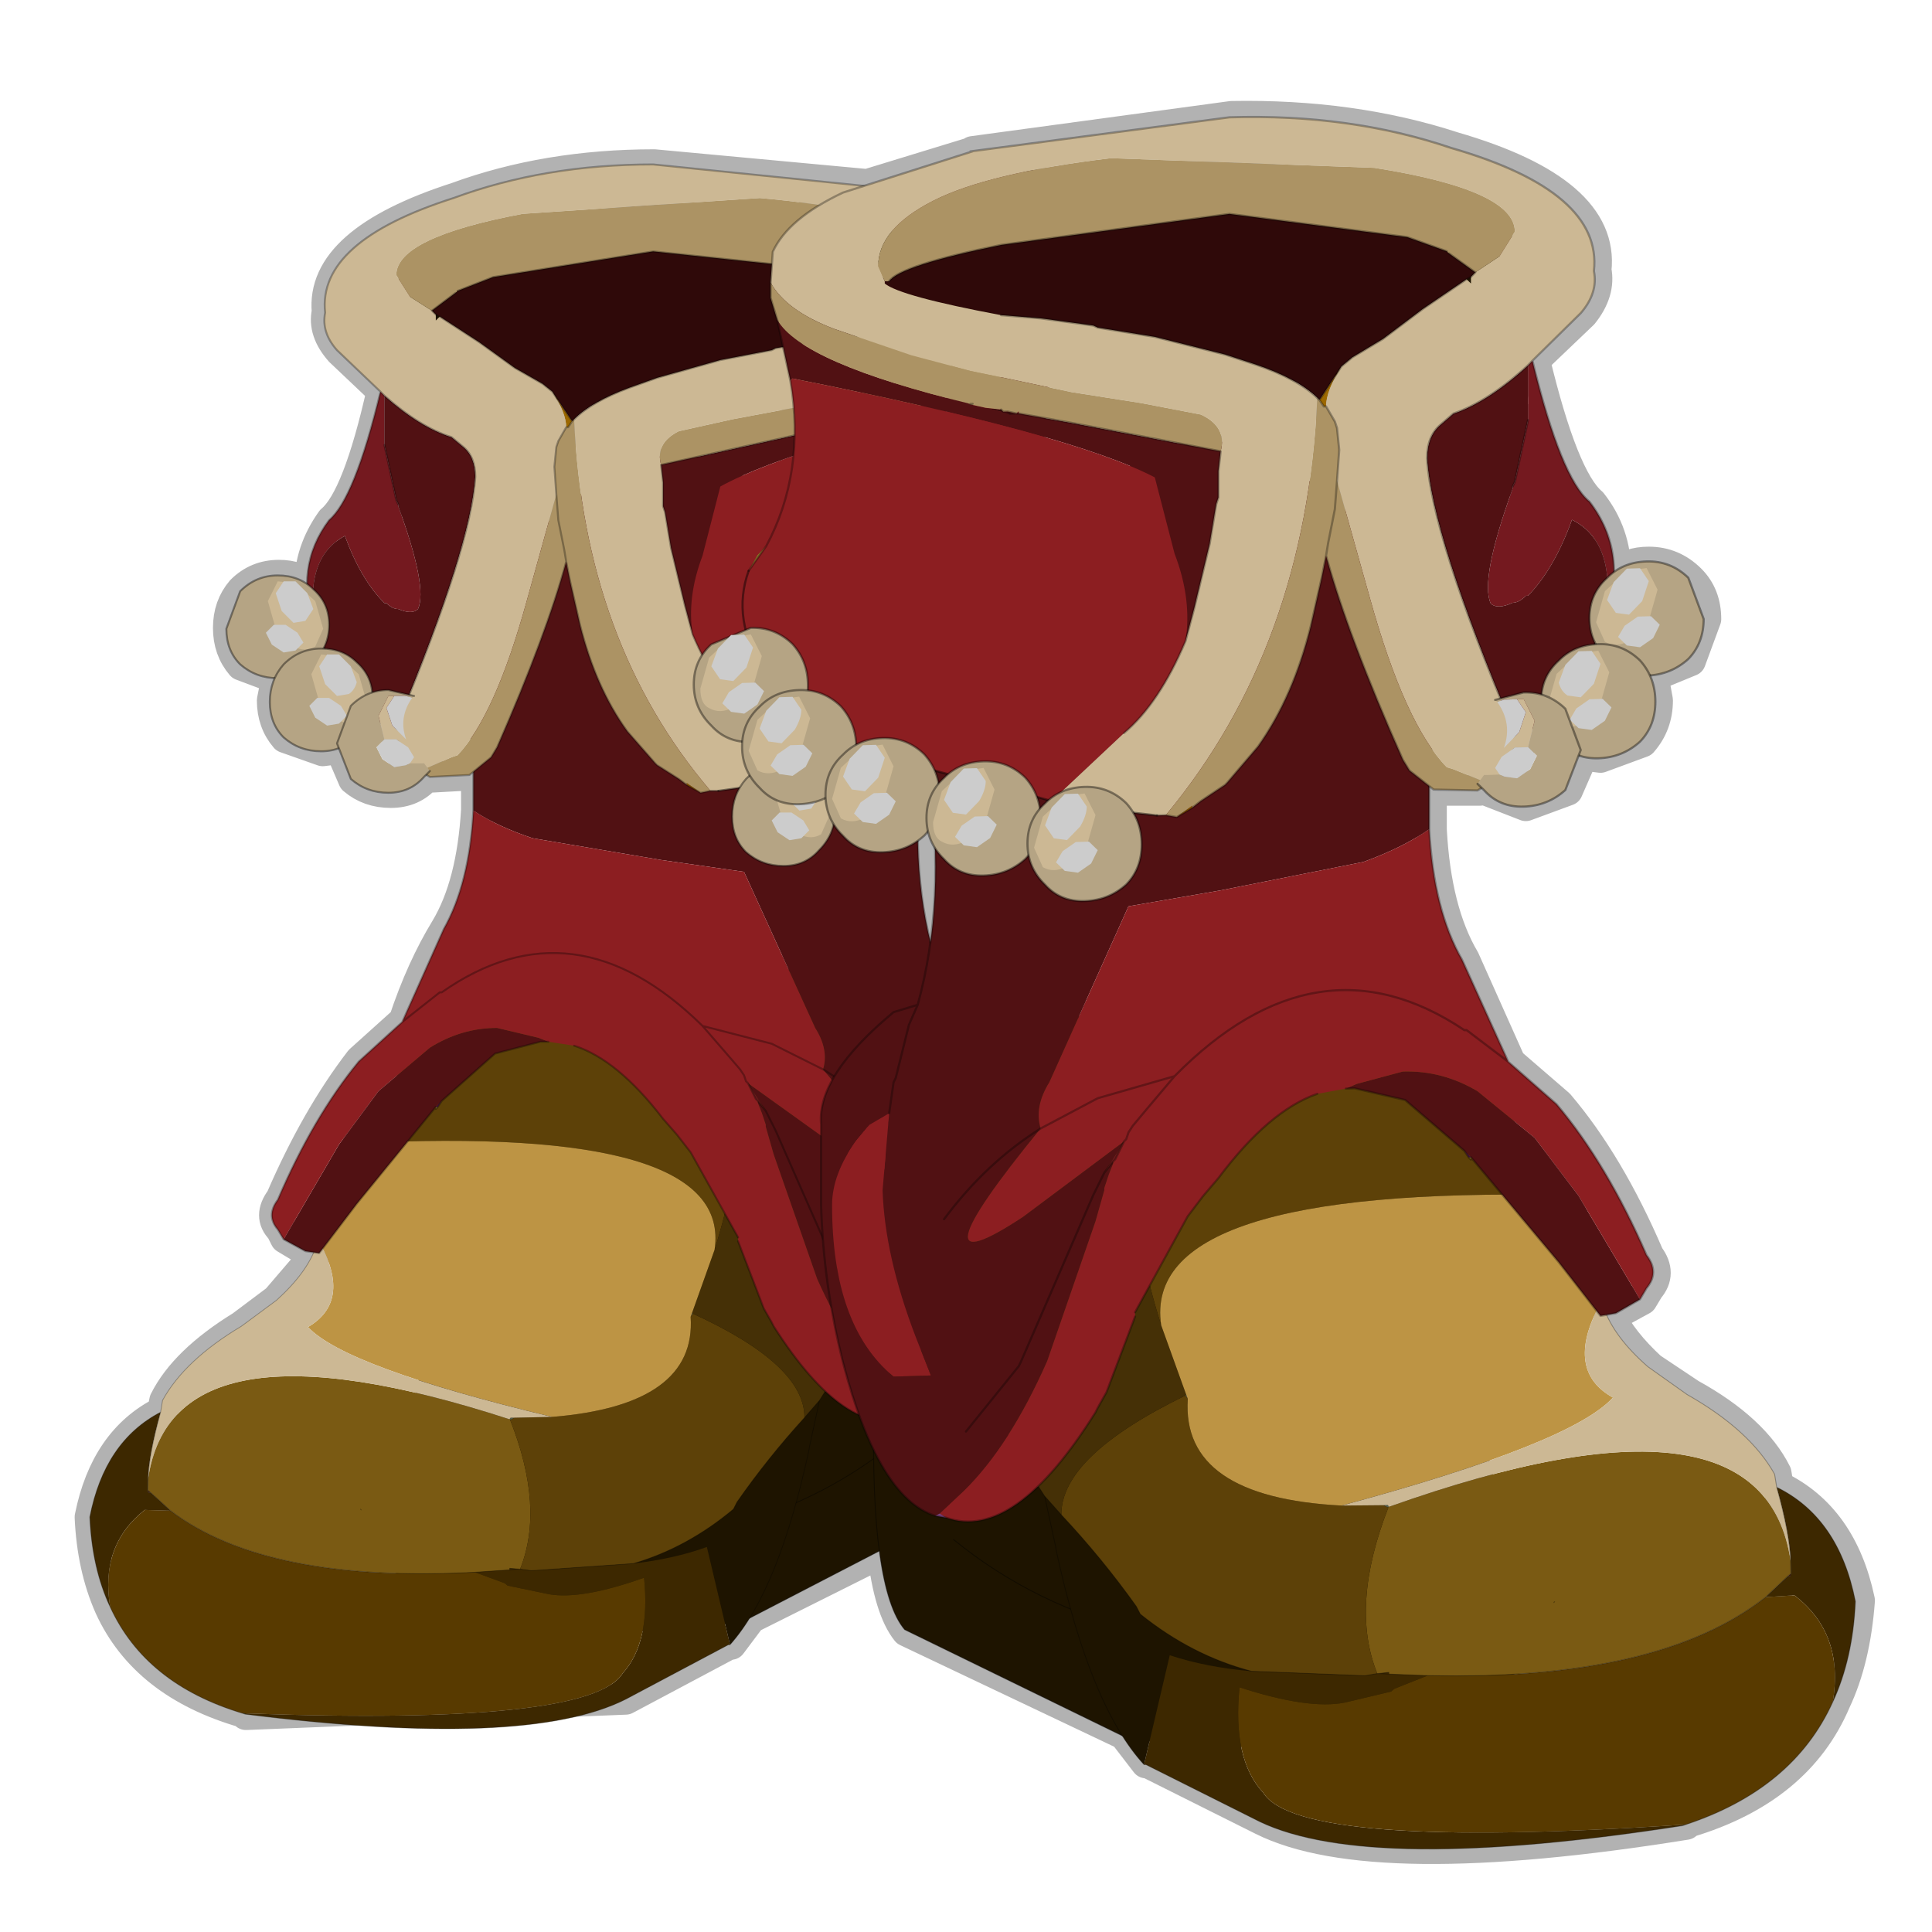 <?xml version="1.0" encoding="UTF-8" standalone="no"?>
<svg xmlns:xlink="http://www.w3.org/1999/xlink" height="440.0px" width="440.0px" xmlns="http://www.w3.org/2000/svg">
  <g transform="matrix(10.0, 0.0, 0.0, 10.0, 0.0, 0.0)">
    <use height="44.0" transform="matrix(1.0, 0.0, 0.0, 1.0, 0.0, 0.0)" width="44.0" xlink:href="#shape0"/>
    <use height="39.55" transform="matrix(0.9, 0.0, 0.0, 0.9, 1.24, 3.745)" width="27.35" xlink:href="#sprite0"/>
    <use height="39.55" transform="matrix(-1.0, 0.03, 0.0, 1.0, 43.15, 2.217)" width="27.35" xlink:href="#sprite0"/>
  </g>
  <defs>
    <g id="shape0" transform="matrix(1.0, 0.0, 0.0, 1.0, 0.0, 0.0)">
      <path d="M44.0 44.0 L0.0 44.0 0.0 0.0 44.0 0.0 44.0 44.0" fill="#43adca" fill-opacity="0.0" fill-rule="evenodd" stroke="none"/>
      <path d="M14.9 3.75 Q12.45 3.75 10.4 4.5 7.3 5.5 7.45 7.1 7.35 7.55 7.75 8.0 L8.7 8.9 8.8 9.0 10.35 9.95 10.6 10.2 10.9 10.85 Q10.8 12.3 9.4 15.8 L9.35 15.85 9.1 16.45 9.1 16.6 9.1 16.65 9.05 16.85 9.15 17.2 9.25 17.4 9.35 17.45 9.6 17.55 9.75 17.65 9.85 17.7 10.75 17.65 10.85 17.6 11.25 17.25 11.35 17.0 12.95 12.8 12.9 12.5 12.75 11.85 12.75 11.7 12.7 11.25 12.7 10.65 12.7 10.2 12.75 10.05 12.95 9.75 13.0 9.75 13.1 9.6 12.8 9.15 12.65 8.9 12.4 8.75 11.8 8.4 10.95 7.8 10.05 7.2 10.0 7.15 9.9 7.1 Q10.0 6.8 10.45 6.65 10.8 6.4 11.3 6.3 12.95 5.75 14.9 5.75 L17.6 5.9 17.65 5.75 Q17.9 5.15 18.7 4.7 L19.25 4.4 19.75 4.2 14.9 3.75 M13.1 9.6 L13.15 9.55 Q13.35 9.35 13.6 9.2 L14.4 8.85 15.0 8.6 16.45 8.2 17.6 8.0 17.7 7.95 17.9 7.95 17.75 7.3 17.6 6.8 17.6 6.45 17.6 5.9 M22.85 7.2 L23.75 7.25 24.95 7.4 25.05 7.45 26.35 7.65 27.95 8.1 28.65 8.3 29.6 8.75 30.05 9.05 30.1 9.1 30.4 8.6 30.6 8.35 Q30.7 8.2 30.85 8.15 31.15 7.9 31.55 7.7 L32.45 7.05 33.45 6.35 33.55 6.3 33.65 6.2 33.05 5.75 32.1 5.4 31.7 5.3 29.05 4.9 28.05 4.85 22.85 5.6 Q20.75 6.0 20.35 6.35 M19.75 4.2 L22.2 3.45 22.15 3.45 28.05 2.65 Q30.8 2.6 33.1 3.35 36.55 4.35 36.35 6.15 36.45 6.65 36.05 7.15 L34.95 8.2 Q35.6 10.9 36.25 11.45 36.8 12.15 36.8 13.05 37.1 12.8 37.55 12.8 38.1 12.8 38.5 13.2 38.85 13.55 38.85 14.1 L38.5 15.05 37.65 15.4 37.75 15.95 Q37.75 16.5 37.4 16.9 L36.45 17.25 36.05 17.2 35.7 18.0 34.75 18.35 33.85 18.0 33.8 17.95 33.7 18.0 32.7 18.0 32.6 17.95 32.6 18.9 Q32.7 20.75 33.35 21.85 L34.4 24.2 35.5 25.15 Q36.65 26.5 37.55 28.6 37.85 29.0 37.55 29.35 L37.4 29.6 36.85 29.9 36.65 29.95 Q36.95 30.55 37.6 31.15 L38.5 31.75 Q39.95 32.55 40.45 33.55 L40.5 33.85 Q41.95 34.55 42.35 36.45 42.25 37.8 41.8 38.75 40.95 40.75 38.45 41.5 L38.4 41.55 Q31.25 42.7 28.75 41.45 L26.15 40.15 26.1 40.15 25.6 39.5 20.65 37.15 Q20.25 36.65 20.1 35.35 L17.1 36.85 16.65 37.45 16.6 37.45 14.25 38.7 5.6 39.05 5.55 39.0 Q3.3 38.35 2.5 36.6 2.1 35.7 2.05 34.55 2.4 32.8 3.7 32.15 L3.75 31.9 Q4.2 31.0 5.5 30.2 L6.3 29.6 7.2 28.55 7.0 28.5 6.5 28.2 6.4 28.0 Q6.1 27.7 6.4 27.3 7.2 25.45 8.2 24.15 L9.2 23.25 Q9.6 22.05 10.15 21.15 10.75 20.15 10.85 18.45 L10.85 17.6 M36.8 13.05 L36.7 13.2 36.65 13.2 Q36.25 13.55 36.25 14.1 L36.4 14.65 36.45 14.65 Q37.0 14.65 37.4 15.05 L37.65 15.4 M34.95 8.2 L34.85 8.3 33.15 9.4 32.85 9.7 Q32.55 9.95 32.55 10.45 32.65 12.05 34.2 15.9 L34.25 16.0 34.5 16.6 34.55 16.8 34.6 16.8 35.0 16.55 35.15 16.5 35.2 16.45 35.25 16.4 35.15 15.95 Q35.15 15.4 35.55 15.05 35.85 14.7 36.4 14.65 M36.05 17.2 L35.55 16.9 35.25 16.4 M30.1 9.1 L30.2 9.25 30.25 9.25 30.45 9.6 30.5 9.75 30.55 10.25 30.5 10.95 30.5 11.45 30.45 11.6 30.3 12.35 30.25 12.65 Q30.75 14.5 32.0 17.3 L32.15 17.55 32.6 17.95 M34.85 9.55 L34.55 11.0 M23.0 9.35 L23.05 9.4 22.95 9.4 22.9 9.4 23.0 9.35 23.2 9.4 23.25 9.4 23.85 9.5 24.45 9.65 27.15 10.05 27.85 10.3 27.8 10.75 27.8 11.3 27.8 11.35 27.75 11.5 27.6 12.4 27.25 13.85 27.05 14.6 Q26.45 16.0 25.65 16.7 M17.9 7.95 L18.05 8.65 18.15 9.3 18.15 9.9 18.15 10.4 17.5 12.45 17.1 13.0 Q16.85 13.65 17.05 14.3 L17.15 14.3 Q17.7 14.3 18.1 14.7 L18.45 15.6 18.45 15.75 Q18.85 15.75 19.2 16.1 19.55 16.45 19.55 16.95 L20.15 16.8 Q20.7 16.8 21.1 17.2 L21.35 17.55 21.65 17.65 Q22.0 17.35 22.45 17.35 23.0 17.35 23.4 17.75 L23.65 18.15 23.95 18.25 24.3 18.0 24.75 17.9 Q25.3 17.9 25.7 18.3 L25.9 18.5 26.4 18.55 26.45 18.55 26.6 18.55 26.85 18.6 27.2 18.4 27.4 18.25 27.95 17.9 28.0 17.8 28.7 17.0 Q29.5 15.9 29.9 14.25 L30.15 13.15 30.25 12.65 M34.55 16.8 L34.55 16.85 34.6 17.05 34.45 17.45 34.35 17.65 34.3 17.7 33.95 17.85 33.8 17.95 M21.55 27.75 L21.85 27.4 Q21.6 24.5 22.05 23.75 L22.25 23.55 30.6 22.25 31.35 22.15 M30.6 22.25 L31.35 22.6 Q32.35 22.75 33.4 23.45 L33.45 23.45 34.4 24.2 M25.9 18.5 L26.05 19.2 Q26.05 19.75 25.7 20.15 25.3 20.5 24.75 20.5 L23.85 20.15 23.5 19.5 23.4 19.6 Q23.0 19.95 22.45 19.95 21.9 19.95 21.55 19.6 L21.35 19.35 21.25 21.5 20.95 22.9 20.75 23.35 20.55 24.1 20.25 28.0 20.0 29.65 19.25 31.0 19.25 31.05 19.6 32.2 19.95 33.05 Q20.55 34.25 21.35 34.5 L21.6 34.55 Q22.6 34.9 23.7 33.85 L23.6 33.8 23.65 33.75 22.65 32.05 22.05 32.6 M31.35 22.6 Q33.0 23.45 34.35 25.3 L35.6 27.2 36.45 29.15 M40.85 35.8 L40.8 35.85 40.85 35.85 40.85 35.8 40.85 35.55 40.5 33.85 M23.65 33.75 L23.75 33.85 23.85 34.05 24.25 34.5 25.95 36.55 26.0 36.75 26.6 37.2 Q27.5 37.8 28.55 38.05 L31.15 38.15 31.4 38.1 31.45 38.1 31.7 38.1 32.55 38.1 34.55 38.1 Q38.35 37.9 40.25 36.4 L40.8 35.85 M22.95 9.4 L23.0 9.35 M18.15 9.9 L15.75 10.35 Q15.2 10.5 15.1 10.6 L15.15 11.0 15.15 11.5 15.15 11.55 15.2 11.65 15.35 12.5 15.65 13.8 15.8 14.45 16.05 14.95 16.25 14.7 Q16.55 14.35 17.05 14.3 M16.05 14.95 L15.85 15.6 Q15.85 16.15 16.25 16.55 16.55 16.85 16.95 16.9 L17.15 16.35 17.35 16.1 17.8 15.8 18.25 15.7 18.45 15.75 M12.95 12.8 L13.05 13.25 13.25 14.25 Q13.6 15.65 14.35 16.65 L14.95 17.4 15.0 17.45 15.5 17.75 15.7 17.9 16.0 18.05 16.25 18.0 16.35 18.0 16.4 18.0 16.95 17.95 17.05 17.75 17.15 17.7 16.95 17.0 16.95 16.9 M16.95 17.95 L16.75 18.6 Q16.75 19.1 17.05 19.45 L17.9 19.75 Q18.4 19.75 18.7 19.4 L19.05 18.75 18.95 18.6 18.95 18.55 18.85 18.2 18.65 18.25 18.25 18.3 18.05 18.3 17.65 18.2 17.35 17.95 17.15 17.7 M18.85 18.2 L18.85 18.1 18.9 17.9 Q18.9 17.5 19.25 17.2 19.4 17.05 19.55 17.0 L19.55 16.95 M19.05 18.75 L19.25 19.05 Q19.6 19.4 20.15 19.4 L21.0 19.15 21.1 19.05 21.2 18.95 21.15 18.65 Q21.15 18.2 21.45 17.9 L21.35 17.55 M21.45 17.9 L21.55 17.75 21.65 17.65 M23.65 18.15 L23.75 18.45 23.85 18.3 23.95 18.25 M8.7 8.9 Q8.15 11.35 7.55 11.85 7.05 12.55 7.05 13.35 L7.15 13.4 7.2 13.45 7.5 14.25 7.45 14.7 7.45 14.75 Q7.9 14.8 8.15 15.05 8.5 15.4 8.5 15.9 L8.45 16.3 8.5 16.35 8.55 16.4 8.65 16.45 9.05 16.6 9.1 16.6 M8.8 10.15 L9.1 11.4 M7.05 13.35 Q6.8 13.1 6.35 13.1 5.85 13.1 5.5 13.45 5.2 13.8 5.2 14.3 5.2 14.8 5.5 15.15 L6.3 15.45 6.5 15.1 Q6.85 14.75 7.35 14.75 L7.4 14.75 7.45 14.7 M7.45 14.75 L7.4 14.75 M6.3 15.45 L6.2 15.95 Q6.2 16.45 6.5 16.8 L7.35 17.1 7.75 17.05 8.15 16.75 8.45 16.3 M7.75 17.05 L8.05 17.75 Q8.4 18.05 8.9 18.05 9.4 18.05 9.7 17.7 L9.75 17.65 M9.2 23.25 L10.05 22.6 10.1 22.6 Q11.0 21.95 11.95 21.8 L12.6 21.45 11.95 21.35 M7.35 27.8 L8.15 26.05 9.35 24.2 Q10.5 22.6 11.95 21.8 M23.5 19.5 L23.45 19.2 Q23.45 18.75 23.75 18.45 M21.25 21.5 Q21.0 20.4 21.0 19.15 M21.35 19.35 L21.2 18.95 M12.6 21.45 L20.1 22.4 20.3 22.55 20.45 23.05 20.95 22.9 M20.55 24.1 L20.45 23.05 M17.1 36.85 L18.15 34.25 18.45 33.0 18.45 32.95 18.7 31.9 18.35 32.3 Q17.5 33.2 16.8 34.2 L16.7 34.35 16.15 34.8 14.45 35.6 12.15 35.75 11.85 35.75 11.65 35.75 10.85 35.8 9.1 35.85 Q5.65 35.75 3.9 34.4 L3.45 34.0 3.4 34.0 3.4 33.95 3.4 33.7 Q3.4 33.15 3.7 32.15 M3.45 34.0 L3.4 33.95 M23.75 33.85 L23.7 33.85 M22.65 32.05 L22.4 31.65 21.85 27.4 M18.15 34.25 L19.95 33.2 19.95 33.05 M21.75 35.05 Q23.0 36.05 24.45 36.65 L24.1 35.3 24.1 35.2 23.85 34.05 M20.1 35.35 Q19.95 34.45 19.95 33.2 M19.25 31.0 L18.85 31.65 18.85 31.7 19.6 32.2 M18.85 31.65 L18.8 31.7 18.85 31.7 M18.7 31.9 L18.8 31.7 M25.6 39.5 Q24.95 38.45 24.45 36.65" fill="none" stroke="#000000" stroke-linecap="round" stroke-linejoin="round" stroke-opacity="0.302" stroke-width="0.7"/>
    </g>
    <g id="sprite0" transform="matrix(1.0, 0.0, 0.0, 1.0, 14.4, 19.95)">
      <use height="42.7" transform="matrix(-0.412, 0.0, 0.0, 0.412, 8.848, -0.418)" width="36.3" xlink:href="#sprite1"/>
      <use height="50.2" transform="matrix(-0.412, 0.0, -0.065, 0.399, 7.897, -0.386)" width="46.15" xlink:href="#sprite2"/>
      <use height="31.8" transform="matrix(1.0, 0.0, 0.0, 1.0, -10.05, -19.95)" width="23.0" xlink:href="#shape3"/>
    </g>
    <g id="sprite1" transform="matrix(1.0, 0.0, 0.0, 1.0, 16.0, 15.2)">
      <use height="42.7" transform="matrix(1.0, 0.0, 0.0, 1.0, -16.0, -15.2)" width="36.3" xlink:href="#shape1"/>
    </g>
    <g id="shape1" transform="matrix(1.0, 0.0, 0.0, 1.0, 16.0, 15.2)">
      <path d="M-13.25 5.0 L-13.15 5.5 Q-13.55 -0.5 -12.05 -4.1 L-7.4 -11.85 Q2.6 -17.2 11.2 -13.95 L18.85 -2.9 16.7 0.9 Q18.0 6.9 18.05 12.55 L20.2 16.25 Q20.55 20.8 19.45 23.9 11.95 27.4 4.65 27.5 L-1.75 26.95 -14.3 20.45 Q-16.2 18.15 -16.0 8.25 -15.5 5.75 -13.25 5.0 L-13.2 10.85 -13.25 5.0 M16.05 2.05 L16.7 0.9 16.05 2.05 M17.75 17.8 L17.6 19.1 17.75 17.8 Q9.55 22.25 -1.1 21.0 -7.05 19.4 -11.6 15.55 -7.05 19.4 -1.1 21.0 9.55 22.25 17.75 17.8 L18.05 12.55 17.75 17.8" fill="#1e1400" fill-rule="evenodd" stroke="none"/>
      <path d="M16.7 0.9 L18.85 -2.9 11.2 -13.95 Q2.6 -17.2 -7.4 -11.85 L-12.05 -4.1 Q-13.55 -0.5 -13.15 5.5 L-13.25 5.0 -13.2 10.85 M16.7 0.9 Q18.0 6.9 18.05 12.55 L20.2 16.25 Q20.55 20.8 19.45 23.9 11.95 27.4 4.65 27.5 L-1.75 26.95 -14.3 20.45 Q-16.2 18.15 -16.0 8.25 -15.5 5.75 -13.25 5.0 M-11.6 15.55 Q-7.05 19.4 -1.1 21.0 9.55 22.25 17.75 17.8 L18.05 12.55 M17.6 19.1 L17.75 17.8 M16.7 0.9 L16.05 2.05" fill="none" stroke="#000000" stroke-linecap="round" stroke-linejoin="round" stroke-opacity="0.4" stroke-width="0.05"/>
    </g>
    <g id="sprite2" transform="matrix(1.0, 0.0, 0.0, 1.0, 19.4, 23.8)">
      <use height="50.2" transform="matrix(1.0, 0.0, 0.0, 1.0, -19.4, -23.8)" width="46.15" xlink:href="#shape2"/>
    </g>
    <g id="shape2" transform="matrix(1.0, 0.0, 0.0, 1.0, 19.4, 23.8)">
      <path d="M15.55 -4.7 L15.55 -4.25 15.3 -4.35 15.55 -4.7 M1.95 6.75 L1.9 6.75 1.9 6.65 1.95 6.75" fill="#879880" fill-rule="evenodd" stroke="none"/>
      <path d="M-17.15 5.0 L-17.3 4.95 -17.2 4.85 -17.15 5.0" fill="#6a7a66" fill-rule="evenodd" stroke="none"/>
      <path d="M15.4 25.4 L15.25 25.45 15.25 25.4 15.4 25.4 M-13.75 21.05 L-13.85 21.05 -13.75 21.05 M10.15 12.5 L10.2 12.45 10.15 12.5" fill="#32382f" fill-rule="evenodd" stroke="none"/>
      <path d="M-8.2 0.0 L-8.15 0.25 -8.25 0.05 -8.2 0.0 M1.9 6.75 L1.9 6.8 1.65 6.65 1.9 6.65 1.9 6.75" fill="#54604f" fill-rule="evenodd" stroke="none"/>
      <path d="M-13.85 21.05 Q-16.3 17.6 -16.75 8.7 L-16.75 8.45 -16.9 5.55 -16.15 6.65 Q-14.3 9.2 -12.85 12.0 L-12.7 12.45 Q-10.25 14.9 -7.1 15.9 -9.55 15.6 -11.45 14.85 L-13.85 21.05" fill="#1e1400" fill-rule="evenodd" stroke="none"/>
      <path d="M23.45 6.3 Q26.6 8.15 26.75 12.95 26.1 16.2 24.6 18.65 25.85 14.75 23.45 12.5 L21.85 12.55 23.25 11.4 23.4 11.4 23.45 11.25 23.55 10.55 Q23.75 9.0 23.45 6.3 M15.25 25.45 Q-2.4 27.7 -8.0 24.5 L-13.75 21.05 -13.85 21.05 -11.45 14.85 Q-9.55 15.6 -7.1 15.9 L-0.9 16.35 -0.2 16.25 -0.15 16.25 0.45 16.2 0.45 16.3 2.55 16.45 0.6 17.15 0.4 17.3 -2.25 17.85 Q-4.3 18.2 -7.9 16.8 -8.95 20.9 -7.55 22.85 -6.1 26.2 15.25 25.4 L15.25 25.45 M0.45 16.3 L-0.15 16.25 0.45 16.3" fill="#3d2800" fill-rule="evenodd" stroke="none"/>
      <path d="M24.6 18.65 Q21.65 23.55 15.4 25.4 L15.25 25.4 Q-6.1 26.2 -7.55 22.85 -8.95 20.9 -7.9 16.8 -4.3 18.2 -2.25 17.85 L0.4 17.3 0.6 17.15 2.55 16.45 Q15.25 17.15 21.85 12.55 L23.45 12.5 Q25.85 14.75 24.6 18.65" fill="#583a00" fill-rule="evenodd" stroke="none"/>
      <path d="M23.25 11.4 L23.45 11.25 23.4 11.4 23.25 11.4" fill="#471c06" fill-rule="evenodd" stroke="none"/>
      <path d="M23.55 10.55 L23.45 11.25 23.25 11.4 21.85 12.55 Q15.25 17.15 2.55 16.45 L0.45 16.3 0.45 16.2 -0.15 16.25 -0.2 16.25 Q-1.1 12.35 1.9 6.8 L1.9 6.75 1.95 6.75 Q23.75 -0.2 23.55 10.55 M10.2 12.45 L10.15 12.5 10.2 12.45" fill="#7a5a13" fill-rule="evenodd" stroke="none"/>
      <path d="M-7.4 -22.1 L4.15 -23.6 Q10.7 -20.45 14.15 -10.75 -8.85 -11.95 -8.95 -4.0 -10.25 -12.9 -7.4 -22.1 M-8.15 0.25 Q-9.4 5.85 -0.65 6.6 L1.65 6.65 1.9 6.8 Q-1.1 12.35 -0.2 16.25 L-0.9 16.35 -7.1 15.9 Q-10.25 14.9 -12.7 12.45 L-12.85 12.0 Q-14.3 9.2 -16.15 6.65 -15.65 3.3 -8.25 0.05 L-8.15 0.25" fill="#5d4108" fill-rule="evenodd" stroke="none"/>
      <path d="M-16.9 5.55 L-17.15 5.0 -17.2 4.85 -19.4 -0.65 Q-19.3 -17.45 -17.05 -20.45 L-16.6 -20.9 -7.4 -22.1 Q-10.25 -12.9 -8.95 -4.0 L-8.2 0.0 -8.25 0.05 Q-15.65 3.3 -16.15 6.65 L-16.9 5.55" fill="#453006" fill-rule="evenodd" stroke="none"/>
      <path d="M14.15 -10.75 L15.55 -5.85 15.55 -5.75 15.55 -5.25 15.55 -4.7 15.3 -4.35 Q12.85 -0.7 15.25 0.9 12.55 3.45 -0.65 6.6 -9.4 5.85 -8.15 0.25 L-8.2 0.0 -8.95 -4.0 Q-8.85 -11.95 14.15 -10.75" fill="#bd9444" fill-rule="evenodd" stroke="none"/>
      <path d="M15.55 -4.25 Q15.85 -2.55 17.45 -0.8 L19.35 0.85 Q22.5 3.0 23.45 5.55 L23.45 6.3 Q23.75 9.0 23.55 10.55 23.75 -0.2 1.95 6.75 L1.9 6.65 1.65 6.65 -0.65 6.6 Q12.55 3.45 15.25 0.9 12.85 -0.7 15.3 -4.35 L15.55 -4.25" fill="#ccb894" fill-rule="evenodd" stroke="none"/>
      <path d="M4.15 -23.6 L5.95 -23.8 M14.15 -10.75 L15.55 -5.85 M15.55 -4.7 L15.55 -4.25 Q15.85 -2.55 17.45 -0.8 L19.35 0.85 Q22.5 3.0 23.45 5.55 L23.45 6.3 Q26.6 8.15 26.75 12.95 26.1 16.2 24.6 18.65 21.65 23.55 15.4 25.4 L15.25 25.45 Q-2.4 27.7 -8.0 24.5 L-13.75 21.05 -13.85 21.05 Q-16.3 17.6 -16.75 8.7 L-16.75 8.45 -16.9 5.55 -17.15 5.0 -17.3 4.95 -17.2 4.85 -19.4 -0.65 Q-19.3 -17.45 -17.05 -20.45 L-16.6 -20.9 -7.4 -22.1 4.15 -23.6 Q10.7 -20.45 14.15 -10.75 M23.45 11.25 L23.55 10.55 Q23.75 9.0 23.45 6.3 M-0.2 16.25 L-0.15 16.25 0.45 16.2 M0.45 16.3 L2.55 16.45 Q15.25 17.15 21.85 12.55 L23.25 11.4 23.45 11.25 23.4 11.4 23.25 11.4 M10.15 12.5 L10.2 12.45 M-16.15 6.65 Q-14.3 9.2 -12.85 12.0 L-12.7 12.45 Q-10.25 14.9 -7.1 15.9 L-0.9 16.35 -0.2 16.25 M-16.15 6.65 L-16.9 5.55 M-17.2 4.85 L-17.15 5.0 M-0.15 16.25 L0.45 16.3" fill="none" stroke="#000000" stroke-linecap="round" stroke-linejoin="round" stroke-opacity="0.302" stroke-width="0.05"/>
    </g>
    <g id="shape3" transform="matrix(1.0, 0.0, 0.0, 1.0, 10.05, 19.95)">
      <path d="M-3.95 -6.2 L-3.9 -6.5 Q-3.75 -5.0 -3.95 -6.2" fill="#80503c" fill-rule="evenodd" stroke="none"/>
      <path d="M3.15 3.3 L3.6 4.0 3.4 3.75 3.35 3.7 3.25 3.5 3.15 3.3" fill="#74191f" fill-rule="evenodd" stroke="none"/>
      <path d="M5.05 2.95 Q5.2 2.45 4.85 1.9 L3.05 -2.05 0.95 -2.35 -2.3 -2.9 Q-3.2 -3.2 -3.8 -3.6 L-3.8 -5.05 Q-3.8 -4.65 -3.85 -5.25 L-3.95 -6.2 -4.3 -8.1 Q0.1 -14.2 3.05 -12.05 6.0 -9.95 8.35 -11.6 L7.85 -6.35 7.6 -5.15 Q7.2 -2.3 7.85 0.05 L8.05 0.5 8.35 1.7 8.05 0.5 7.85 0.05 8.4 0.2 Q10.15 1.6 10.05 2.7 L10.05 4.55 Q10.0 6.35 9.55 8.15 8.75 11.25 7.45 11.7 L7.35 11.65 6.8 11.15 Q5.75 10.15 4.9 8.25 L3.8 5.1 3.6 4.4 3.6 4.35 3.5 4.05 3.4 3.8 3.4 3.75 3.6 4.0 3.15 3.3 5.45 4.95 Q8.15 6.65 5.05 2.95 6.3 3.7 7.25 4.95 6.3 3.7 5.05 2.95 M-3.95 -6.2 Q-3.75 -5.0 -3.9 -6.5 L-3.95 -6.2 M6.75 9.8 L5.55 8.35 5.5 8.25 3.85 4.5 3.75 4.3 3.65 4.1 3.6 4.0 3.65 4.1 3.75 4.3 3.85 4.5 5.5 8.25 5.55 8.35 6.75 9.8 M8.4 1.8 L8.35 1.7 8.35 1.75 8.4 1.8 8.5 2.5 8.65 4.25 Q8.6 5.75 7.9 7.6 L7.55 8.5 8.4 8.5 Q9.8 7.3 9.8 4.55 9.8 3.85 9.25 3.1 L8.95 2.75 8.5 2.5 8.4 1.8 M-8.6 7.25 L-7.2 4.85 -6.2 3.5 -4.9 2.4 Q-4.1 1.9 -3.2 1.9 L-2.15 2.15 -1.9 2.25 -2.1 2.25 -3.25 2.55 -4.6 3.75 -4.75 3.9 -6.75 6.35 -7.7 7.6 -8.05 7.55 -8.6 7.25" fill="#511113" fill-rule="evenodd" stroke="none"/>
      <path d="M-4.75 3.9 L-4.7 3.9 -4.75 3.95 -4.75 3.9" fill="#907c32" fill-rule="evenodd" stroke="none"/>
      <path d="M-3.8 -3.6 Q-3.2 -3.2 -2.3 -2.9 L0.95 -2.35 3.05 -2.05 4.85 1.9 Q5.2 2.45 5.05 2.95 L3.75 2.3 2.0 1.85 Q-1.25 -1.35 -4.6 1.0 L-4.65 1.0 -5.6 1.75 -4.65 1.0 -4.6 1.0 Q-1.25 -1.35 2.0 1.85 L3.75 2.3 5.05 2.95 Q8.15 6.65 5.45 4.95 L3.15 3.3 3.1 3.25 3.05 3.1 2.95 2.95 2.65 2.6 2.0 1.85 2.65 2.6 2.95 2.95 3.05 3.1 3.1 3.25 3.15 3.3 3.25 3.5 3.35 3.7 3.4 3.75 3.4 3.8 3.5 4.05 3.6 4.35 3.6 4.4 3.8 5.1 4.9 8.25 Q5.75 10.15 6.8 11.15 L7.35 11.65 7.2 11.75 Q5.65 12.35 3.8 9.45 L3.75 9.35 3.55 9.0 2.9 7.3 2.9 7.2 1.7 5.05 1.35 4.6 1.0 4.2 Q-0.15 2.7 -1.25 2.35 L-1.9 2.25 -2.15 2.15 -3.2 1.9 Q-4.1 1.9 -4.9 2.4 L-6.2 3.5 -7.2 4.85 -8.6 7.25 -8.75 7.0 Q-9.05 6.65 -8.75 6.25 -7.85 4.15 -6.7 2.75 L-5.6 1.75 -4.55 -0.6 Q-3.9 -1.75 -3.8 -3.6 M8.5 2.5 L8.95 2.75 9.25 3.1 Q9.8 3.85 9.8 4.55 9.8 7.3 8.4 8.5 L7.55 8.5 7.9 7.6 Q8.6 5.75 8.65 4.25 L8.5 2.5" fill="#8c1e21" fill-rule="evenodd" stroke="none"/>
      <path d="M7.2 11.75 L7.35 11.65 7.45 11.7 7.2 11.75" fill="#7b407e" fill-rule="evenodd" stroke="none"/>
      <path d="M-4.75 3.9 L-4.6 3.75 -4.7 3.9 -4.75 3.9" fill="#48104b" fill-rule="evenodd" stroke="none"/>
      <path d="M5.05 2.95 Q6.3 3.7 7.25 4.95 M-4.3 -8.1 L-3.95 -6.2 -3.9 -6.5 Q-3.75 -5.0 -3.95 -6.2 L-3.85 -5.25 Q-3.8 -4.65 -3.8 -5.05 L-3.8 -3.6 Q-3.9 -1.75 -4.55 -0.6 L-5.6 1.75 -4.65 1.0 -4.6 1.0 Q-1.25 -1.35 2.0 1.85 L3.75 2.3 5.05 2.95 M3.6 4.0 L3.65 4.1 3.75 4.3 3.85 4.5 5.5 8.25 5.55 8.35 6.75 9.8 M7.85 0.05 Q7.2 -2.3 7.6 -5.15 L7.85 -6.35 8.35 -11.6 M7.85 0.05 L8.05 0.5 8.35 1.7 8.4 1.8 8.5 2.5 M7.45 11.7 Q8.75 11.25 9.55 8.15 10.0 6.35 10.05 4.55 L10.05 2.7 Q10.15 1.6 8.4 0.2 L7.85 0.05 M3.15 3.3 L3.1 3.25 3.05 3.1 2.95 2.95 2.65 2.6 2.0 1.85 M-1.25 2.35 Q-0.15 2.7 1.0 4.2 L1.35 4.6 1.7 5.05 2.9 7.2 M2.9 7.3 L3.55 9.0 3.75 9.35 3.8 9.45 Q5.65 12.35 7.2 11.75 L7.45 11.7 M3.4 3.75 L3.35 3.7 3.25 3.5 3.15 3.3 M3.6 4.0 L3.4 3.75 M-4.6 3.75 L-3.25 2.55 -2.1 2.25 -1.9 2.25 M-4.7 3.9 L-4.6 3.75 M-4.75 3.9 L-4.75 3.95 -4.7 3.9 M-5.6 1.75 L-6.7 2.75 Q-7.85 4.15 -8.75 6.25 -9.05 6.65 -8.75 7.0 L-8.6 7.25 -8.05 7.55 -7.7 7.6 -6.75 6.35 -4.75 3.9" fill="none" stroke="#000000" stroke-linecap="round" stroke-linejoin="round" stroke-opacity="0.302" stroke-width="0.05"/>
      <path d="M-6.15 -16.35 L-5.25 -17.7 Q-1.2 -19.35 5.75 -18.85 L9.55 -18.3 9.15 -17.5 5.45 -17.95 Q-0.2 -18.35 -6.15 -16.35" fill="#6e3f2c" fill-rule="evenodd" stroke="none"/>
      <path d="M-6.15 -16.35 Q-0.2 -18.35 5.45 -17.95 L9.15 -17.5 Q5.9 -12.05 -4.8 -14.6 L-6.15 -16.35" fill="#1e1400" fill-rule="evenodd" stroke="none"/>
      <path d="M9.15 -17.5 L9.55 -18.3 5.75 -18.85 Q-1.2 -19.35 -5.25 -17.7 L-6.15 -16.35 Q-0.2 -18.35 5.45 -17.95 L9.15 -17.5 Q5.9 -12.05 -4.8 -14.6 L-6.15 -16.35" fill="none" stroke="#000000" stroke-linecap="round" stroke-linejoin="round" stroke-opacity="0.302" stroke-width="0.05"/>
      <path d="M1.95 -4.05 L1.6 -4.25 1.6 -4.3 1.95 -4.05 M-1.8 -14.2 L-1.3 -13.45 -1.4 -13.3 -1.45 -13.3 Q-1.45 -13.65 -1.8 -14.2" fill="#9c6800" fill-rule="evenodd" stroke="none"/>
      <path d="M11.3 -10.5 L11.5 -10.3 11.7 -9.95 11.3 -10.5" fill="#8c7729" fill-rule="evenodd" stroke="none"/>
      <path d="M5.55 -13.35 L5.55 -13.4 5.6 -13.35 5.55 -13.35 M-7.8 -8.2 Q-8.35 -9.75 -7.45 -10.95 -6.8 -11.5 -6.15 -14.2 L-6.05 -14.1 -6.05 -12.85 -5.75 -11.45 -5.7 -11.35 -5.7 -11.3 Q-4.95 -9.25 -5.2 -8.7 -5.35 -8.55 -5.7 -8.7 -5.85 -8.7 -6.0 -8.85 L-6.05 -8.85 Q-6.65 -9.45 -7.05 -10.55 -8.1 -10.0 -7.8 -8.2" fill="#74191f" fill-rule="evenodd" stroke="none"/>
      <path d="M0.95 -12.35 L4.35 -13.1 5.55 -13.35 5.6 -13.35 5.8 -13.4 5.9 -13.4 5.85 -13.4 5.8 -13.4 5.75 -13.35 5.8 -13.4 5.85 -13.4 5.95 -13.4 6.3 -13.5 6.7 -13.6 6.65 -13.6 Q10.5 -14.65 11.05 -15.65 L10.75 -14.25 10.7 -14.3 Q4.35 -12.85 2.45 -11.8 L2.0 -10.05 Q1.6 -9.0 1.75 -8.05 L1.55 -8.8 1.2 -10.25 1.05 -11.15 1.0 -11.3 1.0 -11.35 1.0 -11.9 0.95 -12.35 M-5.75 -5.65 L-6.35 -5.9 -6.4 -5.95 Q-7.4 -7.2 -7.8 -8.2 -8.1 -10.0 -7.05 -10.55 -6.65 -9.45 -6.05 -8.85 L-6.0 -8.85 Q-5.85 -8.7 -5.7 -8.7 -5.35 -8.55 -5.2 -8.7 -4.95 -9.25 -5.7 -11.3 L-5.7 -11.35 -5.75 -11.45 -6.05 -12.85 -6.05 -14.1 Q-5.15 -13.3 -4.35 -13.05 L-4.05 -12.8 Q-3.75 -12.55 -3.75 -12.05 -3.85 -10.3 -5.7 -5.85 L-5.75 -5.65 M5.85 -13.4 L5.75 -13.35 5.65 -13.35 5.85 -13.4" fill="#511113" fill-rule="evenodd" stroke="none"/>
      <path d="M5.9 -13.4 L5.95 -13.45 6.3 -13.5 5.95 -13.4 5.85 -13.4 5.65 -13.35 5.75 -13.35 5.85 -13.4 5.9 -13.4" fill="#370c0c" fill-rule="evenodd" stroke="none"/>
      <path d="M5.95 -15.6 L5.05 -15.5 3.85 -15.3 3.75 -15.25 2.45 -15.0 0.85 -14.55 0.15 -14.3 Q-0.8 -13.95 -1.25 -13.5 L-1.3 -13.45 -1.8 -14.2 -2.05 -14.4 -2.75 -14.8 -3.65 -15.45 -4.65 -16.1 -4.75 -16.15 -4.85 -16.25 -4.25 -16.7 -4.2 -16.75 -3.3 -17.1 0.75 -17.75 5.95 -17.2 Q8.25 -16.8 8.5 -16.45 L8.6 -16.4 Q8.25 -16.1 5.95 -15.6" fill="#2f0909" fill-rule="evenodd" stroke="none"/>
      <path d="M6.65 -13.6 L6.6 -13.6 6.65 -13.6 M10.75 -14.25 Q10.4 -12.15 11.3 -10.5 L11.7 -9.95 Q12.1 -8.85 11.35 -7.65 L10.55 -6.65 Q9.45 -5.75 5.95 -4.85 L4.8 -4.5 3.15 -6.0 Q2.35 -6.65 1.75 -8.05 1.6 -9.0 2.0 -10.05 L2.45 -11.8 Q4.35 -12.85 10.7 -14.3 L10.75 -14.25 M1.6 -4.25 L1.6 -4.3 1.6 -4.25 M-4.75 -16.15 L-4.65 -16.1 -4.75 -16.15" fill="#8c1e21" fill-rule="evenodd" stroke="none"/>
      <path d="M11.2 -16.5 Q10.85 -15.85 9.75 -15.4 L8.0 -14.75 6.65 -14.35 5.8 -14.15 4.35 -13.8 2.75 -13.5 1.4 -13.2 Q0.8 -12.9 0.95 -12.35 L1.0 -11.9 1.0 -11.35 1.0 -11.3 1.05 -11.15 1.2 -10.25 1.55 -8.8 1.75 -8.05 Q2.35 -6.65 3.15 -6.0 L4.8 -4.5 4.35 -4.4 3.85 -4.35 3.8 -4.3 2.4 -4.1 2.35 -4.1 2.2 -4.1 Q-1.0 -7.85 -1.25 -13.5 -0.8 -13.95 0.15 -14.3 L0.85 -14.55 2.45 -15.0 3.75 -15.25 3.85 -15.3 5.05 -15.5 5.95 -15.6 Q8.25 -16.1 8.6 -16.4 L8.6 -16.45 8.75 -16.8 Q8.75 -17.65 7.5 -18.25 6.25 -18.85 3.45 -19.1 L-2.55 -18.7 Q-5.75 -18.1 -5.75 -17.15 L-5.4 -16.6 -4.85 -16.25 -4.75 -16.15 -4.75 -16.0 -4.65 -16.1 -3.65 -15.45 -2.75 -14.8 -2.05 -14.4 -1.8 -14.2 Q-1.45 -13.65 -1.45 -13.3 L-1.65 -12.95 -1.7 -12.8 -1.75 -12.3 -1.7 -11.6 -2.45 -8.9 Q-3.25 -6.0 -4.2 -5.0 L-4.35 -4.95 -5.15 -4.6 -5.55 -4.8 -5.65 -5.0 -5.75 -5.65 -5.7 -5.85 Q-3.85 -10.3 -3.75 -12.05 -3.75 -12.55 -4.05 -12.8 L-4.35 -13.05 Q-5.15 -13.3 -6.05 -14.1 L-6.15 -14.2 -7.25 -15.25 Q-7.65 -15.7 -7.55 -16.2 -7.75 -18.0 -4.3 -19.1 -2.0 -19.95 0.75 -19.95 L6.65 -19.35 6.6 -19.35 9.55 -18.5 Q10.8 -17.95 11.15 -17.2 L11.2 -16.5" fill="#ccb894" fill-rule="evenodd" stroke="none"/>
      <path d="M11.2 -16.5 L11.2 -16.15 11.05 -15.65 Q10.5 -14.65 6.65 -13.6 L6.7 -13.6 6.3 -13.5 5.95 -13.45 5.9 -13.4 5.8 -13.4 5.6 -13.35 5.55 -13.4 5.55 -13.35 4.35 -13.1 0.95 -12.35 Q0.8 -12.9 1.4 -13.2 L2.75 -13.5 4.35 -13.8 5.8 -14.15 6.65 -14.35 8.0 -14.75 9.75 -15.4 Q10.85 -15.85 11.2 -16.5 M6.6 -13.6 L6.65 -13.6 6.6 -13.6 M2.2 -4.1 L1.95 -4.05 1.6 -4.3 1.6 -4.25 1.4 -4.4 0.85 -4.75 0.8 -4.8 0.1 -5.6 Q-0.7 -6.7 -1.1 -8.3 L-1.35 -9.4 -1.45 -9.9 Q-1.95 -8.05 -3.2 -5.2 L-3.35 -4.95 -3.9 -4.5 -4.9 -4.45 -5.15 -4.6 -4.35 -4.95 -4.2 -5.0 Q-3.25 -6.0 -2.45 -8.9 L-1.7 -11.6 -1.75 -12.3 -1.7 -12.8 -1.65 -12.95 -1.45 -13.3 -1.4 -13.3 -1.3 -13.45 -1.25 -13.5 Q-1.0 -7.85 2.2 -4.1 M8.6 -16.45 L8.5 -16.45 Q8.25 -16.8 5.95 -17.2 L0.75 -17.75 -3.3 -17.1 -4.2 -16.75 -4.25 -16.7 -4.85 -16.25 -5.4 -16.6 -5.75 -17.15 Q-5.75 -18.1 -2.55 -18.7 L3.45 -19.1 Q6.25 -18.85 7.5 -18.25 8.75 -17.65 8.75 -16.8 L8.6 -16.45 M-1.45 -9.9 L-1.5 -10.2 -1.65 -10.95 -1.7 -11.6 -1.65 -10.95 -1.5 -10.2 -1.45 -9.9" fill="#ac9364" fill-rule="evenodd" stroke="none"/>
      <path d="M11.05 -15.65 L11.2 -16.15 11.2 -16.5 M0.95 -12.35 L4.35 -13.1 5.55 -13.35 M5.6 -13.35 L5.8 -13.4 5.9 -13.4 5.95 -13.45 M6.65 -13.6 L6.6 -13.6 M11.05 -15.65 L10.75 -14.25 Q10.4 -12.15 11.3 -10.5 M3.85 -4.35 L3.8 -4.3 M2.4 -4.1 L2.35 -4.1 2.2 -4.1 1.95 -4.05 1.6 -4.25 1.4 -4.4 0.85 -4.75 0.8 -4.8 0.1 -5.6 Q-0.7 -6.7 -1.1 -8.3 L-1.35 -9.4 -1.45 -9.9 Q-1.95 -8.05 -3.2 -5.2 L-3.35 -4.95 -3.9 -4.5 -4.9 -4.45 -5.15 -4.6 -5.55 -4.8 -5.65 -5.0 -5.75 -5.65 -6.35 -5.9 -6.4 -5.95 Q-7.4 -7.2 -7.8 -8.2 -8.35 -9.75 -7.45 -10.95 -6.8 -11.5 -6.15 -14.2 L-7.25 -15.25 Q-7.65 -15.7 -7.55 -16.2 -7.75 -18.0 -4.3 -19.1 -2.0 -19.95 0.75 -19.95 L6.65 -19.35 6.6 -19.35 9.55 -18.5 Q10.8 -17.95 11.15 -17.2 L11.2 -16.5 M5.95 -15.6 L5.05 -15.5 3.85 -15.3 3.75 -15.25 2.45 -15.0 0.85 -14.55 0.15 -14.3 Q-0.8 -13.95 -1.25 -13.5 M-4.85 -16.25 L-4.25 -16.7 M-4.2 -16.75 L-3.3 -17.1 0.75 -17.75 5.95 -17.2 Q8.25 -16.8 8.5 -16.45 M5.85 -13.4 L5.75 -13.35 5.65 -13.35 M5.85 -13.4 L5.9 -13.4 M5.75 -13.35 L5.8 -13.4 5.85 -13.4 M5.6 -13.35 L5.55 -13.35 M0.95 -12.35 L1.0 -11.9 1.0 -11.35 1.0 -11.3 1.05 -11.15 1.2 -10.25 1.55 -8.8 1.75 -8.05 Q2.35 -6.65 3.15 -6.0 M11.7 -9.95 L11.3 -10.5 M-6.05 -14.1 L-6.15 -14.2 M-4.65 -16.1 L-4.75 -16.15 -4.85 -16.25 M-4.65 -16.1 L-3.65 -15.45 -2.75 -14.8 -2.05 -14.4 -1.8 -14.2 -1.3 -13.45 -1.25 -13.5 M-6.05 -14.1 Q-5.15 -13.3 -4.35 -13.05 L-4.05 -12.8 Q-3.75 -12.55 -3.75 -12.05 -3.85 -10.3 -5.7 -5.85 L-5.75 -5.65 M-1.3 -13.45 L-1.4 -13.3 -1.45 -13.3 -1.65 -12.95 -1.7 -12.8 -1.75 -12.3 -1.7 -11.6 -1.65 -10.95 -1.5 -10.2 -1.45 -9.9 M-6.05 -12.85 L-5.75 -11.45 -5.7 -11.35" fill="none" stroke="#000000" stroke-linecap="round" stroke-linejoin="round" stroke-opacity="0.302" stroke-width="0.05"/>
      <path d="M11.7 -9.95 Q12.1 -8.85 11.35 -7.65 L10.55 -6.65 Q9.45 -5.75 5.95 -4.85 L4.8 -4.5 4.35 -4.4 3.85 -4.35 M3.8 -4.3 L2.4 -4.1" fill="none" stroke="#000000" stroke-linecap="round" stroke-linejoin="round" stroke-opacity="0.451" stroke-width="0.05"/>
      <path d="M-9.7 -7.3 Q-10.05 -7.65 -10.05 -8.2 L-9.7 -9.15 Q-9.3 -9.55 -8.75 -9.55 -8.2 -9.55 -7.85 -9.2 -7.45 -8.85 -7.45 -8.3 -7.45 -7.75 -7.85 -7.35 -8.2 -6.95 -8.75 -6.95 -9.3 -6.95 -9.7 -7.3" fill="#b5a484" fill-rule="evenodd" stroke="none"/>
      <path d="M-9.7 -7.3 Q-9.3 -6.95 -8.75 -6.95 -8.2 -6.95 -7.85 -7.35 -7.45 -7.75 -7.45 -8.3 -7.45 -8.85 -7.85 -9.2 -8.2 -9.55 -8.75 -9.55 -9.3 -9.55 -9.7 -9.15 L-10.05 -8.2 Q-10.05 -7.65 -9.7 -7.3 Z" fill="none" stroke="#000000" stroke-linecap="round" stroke-linejoin="round" stroke-opacity="0.4" stroke-width="0.05"/>
      <path d="M-8.35 -7.75 L-8.8 -8.2 -9.0 -8.9 -8.75 -9.4 -8.3 -9.35 -7.8 -8.9 -7.6 -8.2 -7.8 -7.75 Q-8.05 -7.6 -8.35 -7.75" fill="#ccb894" fill-rule="evenodd" stroke="none"/>
      <path d="M-8.05 -8.4 L-8.35 -8.35 -8.65 -8.65 -8.8 -9.1 -8.6 -9.4 -8.3 -9.4 -8.0 -9.1 -7.85 -8.7 -8.05 -8.4" fill="#cccccc" fill-rule="evenodd" stroke="none"/>
      <path d="M-8.3 -7.65 L-8.6 -7.6 -8.9 -7.8 -9.05 -8.1 -8.85 -8.3 -8.55 -8.3 -8.25 -8.1 -8.1 -7.85 -8.3 -7.65" fill="#cccccc" fill-rule="evenodd" stroke="none"/>
      <path d="M-8.6 -5.45 Q-8.95 -5.8 -8.95 -6.35 -8.95 -6.9 -8.6 -7.3 -8.2 -7.7 -7.65 -7.7 -7.1 -7.7 -6.75 -7.35 -6.35 -7.0 -6.35 -6.45 -6.35 -5.9 -6.75 -5.5 -7.1 -5.1 -7.65 -5.1 -8.2 -5.1 -8.6 -5.45" fill="#b5a484" fill-rule="evenodd" stroke="none"/>
      <path d="M-8.6 -5.45 Q-8.2 -5.1 -7.65 -5.1 -7.1 -5.1 -6.75 -5.5 -6.35 -5.9 -6.35 -6.45 -6.35 -7.0 -6.75 -7.35 -7.1 -7.7 -7.65 -7.7 -8.2 -7.7 -8.6 -7.3 -8.95 -6.9 -8.95 -6.35 -8.95 -5.8 -8.6 -5.45 Z" fill="none" stroke="#000000" stroke-linecap="round" stroke-linejoin="round" stroke-opacity="0.4" stroke-width="0.05"/>
      <path d="M-7.25 -5.9 L-7.7 -6.35 -7.9 -7.05 -7.65 -7.55 -7.2 -7.5 -6.7 -7.05 -6.5 -6.35 -6.7 -5.9 Q-6.95 -5.75 -7.25 -5.9" fill="#ccb894" fill-rule="evenodd" stroke="none"/>
      <path d="M-6.95 -6.55 L-7.25 -6.5 -7.55 -6.8 -7.7 -7.25 -7.5 -7.55 -7.2 -7.55 -6.9 -7.25 -6.75 -6.85 Q-6.8 -6.65 -6.95 -6.55" fill="#cccccc" fill-rule="evenodd" stroke="none"/>
      <path d="M-7.2 -5.8 L-7.5 -5.75 -7.8 -5.95 -7.95 -6.25 -7.75 -6.45 -7.45 -6.45 -7.15 -6.25 -7.0 -6.0 -7.2 -5.8" fill="#cccccc" fill-rule="evenodd" stroke="none"/>
      <path d="M-5.35 -6.45 L-5.5 -6.5 -5.7 -6.5 -5.95 -6.5 -6.2 -6.0 -6.05 -5.4 -6.25 -5.2 -6.1 -4.9 -5.8 -4.7 -5.5 -4.75 -5.4 -4.8 -5.05 -4.8 -4.9 -4.6 -5.05 -4.45 Q-5.4 -4.05 -5.95 -4.05 -6.5 -4.05 -6.9 -4.4 L-7.25 -5.3 -6.9 -6.25 Q-6.5 -6.65 -5.95 -6.65 L-5.3 -6.5 -5.35 -6.45" fill="#b5a484" fill-rule="evenodd" stroke="none"/>
      <path d="M-5.7 -6.5 L-5.8 -6.5 -6.0 -6.2 -5.85 -5.75 -5.55 -5.45 -5.5 -5.4 -5.05 -4.8 -5.4 -4.8 -5.3 -4.95 -5.45 -5.2 -5.75 -5.4 -6.05 -5.4 -6.2 -6.0 -5.95 -6.5 -5.7 -6.5" fill="#ccb894" fill-rule="evenodd" stroke="none"/>
      <path d="M-5.5 -5.4 L-5.55 -5.45 -5.85 -5.75 -6.0 -6.2 -5.8 -6.5 -5.7 -6.5 -5.5 -6.5 -5.35 -6.45 Q-5.7 -5.95 -5.5 -5.4 M-6.05 -5.4 L-5.75 -5.4 -5.45 -5.2 -5.3 -4.95 -5.4 -4.8 -5.5 -4.75 -5.8 -4.7 -6.1 -4.9 -6.25 -5.2 -6.05 -5.4" fill="#cccccc" fill-rule="evenodd" stroke="none"/>
      <path d="M-5.3 -6.5 L-5.95 -6.65 Q-6.5 -6.65 -6.9 -6.25 L-7.25 -5.3 -6.9 -4.4 Q-6.5 -4.05 -5.95 -4.05 -5.4 -4.05 -5.05 -4.45 L-4.9 -4.6" fill="none" stroke="#000000" stroke-linecap="round" stroke-linejoin="round" stroke-opacity="0.4" stroke-width="0.05"/>
      <path d="M10.7 -6.4 Q10.35 -6.75 10.35 -7.3 10.35 -7.85 10.7 -8.25 11.1 -8.65 11.65 -8.65 L12.55 -8.3 Q12.95 -7.95 12.95 -7.4 12.95 -6.85 12.55 -6.45 12.2 -6.05 11.65 -6.05 11.1 -6.05 10.7 -6.4" fill="#b5a484" fill-rule="evenodd" stroke="none"/>
      <path d="M10.7 -6.4 Q11.1 -6.05 11.65 -6.05 12.2 -6.05 12.55 -6.45 12.95 -6.85 12.95 -7.4 12.95 -7.95 12.55 -8.3 L11.65 -8.65 Q11.1 -8.65 10.7 -8.25 10.35 -7.85 10.35 -7.3 10.35 -6.75 10.7 -6.4 Z" fill="none" stroke="#000000" stroke-linecap="round" stroke-linejoin="round" stroke-opacity="0.4" stroke-width="0.05"/>
      <path d="M12.05 -6.85 L11.6 -7.3 11.4 -8.0 11.65 -8.5 12.1 -8.45 12.6 -8.0 12.8 -7.3 Q12.8 -6.95 12.6 -6.85 12.35 -6.7 12.05 -6.85" fill="#ccb894" fill-rule="evenodd" stroke="none"/>
      <path d="M12.35 -7.5 L12.05 -7.45 11.75 -7.75 11.6 -8.2 11.8 -8.5 12.1 -8.5 12.4 -8.2 12.55 -7.8 12.35 -7.5" fill="#cccccc" fill-rule="evenodd" stroke="none"/>
      <path d="M12.1 -6.75 L11.8 -6.7 11.5 -6.9 11.35 -7.2 11.55 -7.4 11.85 -7.4 12.15 -7.2 12.3 -6.95 12.1 -6.75" fill="#cccccc" fill-rule="evenodd" stroke="none"/>
      <path d="M9.6 -4.95 Q9.25 -5.3 9.25 -5.85 9.25 -6.4 9.6 -6.8 10.0 -7.2 10.55 -7.2 11.1 -7.2 11.45 -6.85 11.85 -6.5 11.85 -5.95 11.85 -5.4 11.45 -5.0 11.1 -4.6 10.55 -4.6 10.0 -4.6 9.6 -4.95" fill="#b5a484" fill-rule="evenodd" stroke="none"/>
      <path d="M9.6 -4.95 Q10.0 -4.6 10.55 -4.6 11.1 -4.6 11.45 -5.0 11.85 -5.4 11.85 -5.95 11.85 -6.5 11.45 -6.85 11.1 -7.2 10.55 -7.2 10.0 -7.2 9.6 -6.8 9.25 -6.4 9.25 -5.85 9.25 -5.3 9.6 -4.95 Z" fill="none" stroke="#000000" stroke-linecap="round" stroke-linejoin="round" stroke-opacity="0.4" stroke-width="0.05"/>
      <path d="M10.95 -5.4 L10.5 -5.85 10.3 -6.55 10.55 -7.05 11.0 -7.0 11.5 -6.55 11.7 -5.85 11.5 -5.4 Q11.25 -5.25 10.95 -5.4" fill="#ccb894" fill-rule="evenodd" stroke="none"/>
      <path d="M11.25 -6.05 L10.95 -6.0 10.65 -6.3 Q10.5 -6.55 10.5 -6.75 L10.7 -7.05 11.0 -7.05 11.3 -6.75 11.45 -6.35 11.25 -6.05" fill="#cccccc" fill-rule="evenodd" stroke="none"/>
      <path d="M11.0 -5.3 L10.7 -5.25 10.4 -5.45 10.25 -5.75 10.45 -5.95 10.75 -5.95 11.05 -5.75 11.2 -5.5 11.0 -5.3" fill="#cccccc" fill-rule="evenodd" stroke="none"/>
      <path d="M7.7 -3.8 Q7.35 -4.15 7.35 -4.7 7.35 -5.25 7.7 -5.65 8.1 -6.05 8.65 -6.05 9.2 -6.05 9.55 -5.7 9.95 -5.35 9.95 -4.8 9.95 -4.25 9.55 -3.85 9.2 -3.45 8.65 -3.45 8.1 -3.45 7.7 -3.8" fill="#b5a484" fill-rule="evenodd" stroke="none"/>
      <path d="M7.7 -3.8 Q8.1 -3.45 8.65 -3.45 9.2 -3.45 9.55 -3.85 9.95 -4.25 9.95 -4.8 9.95 -5.35 9.55 -5.7 9.2 -6.05 8.65 -6.05 8.1 -6.05 7.7 -5.65 7.35 -5.25 7.35 -4.7 7.35 -4.15 7.7 -3.8 Z" fill="none" stroke="#000000" stroke-linecap="round" stroke-linejoin="round" stroke-opacity="0.4" stroke-width="0.05"/>
      <path d="M9.05 -4.25 L8.6 -4.7 8.4 -5.4 8.65 -5.9 9.1 -5.85 9.6 -5.4 9.8 -4.7 9.6 -4.25 Q9.35 -4.1 9.05 -4.25" fill="#ccb894" fill-rule="evenodd" stroke="none"/>
      <path d="M9.35 -4.9 L9.05 -4.85 8.75 -5.15 8.6 -5.6 8.8 -5.9 9.1 -5.9 9.4 -5.6 9.55 -5.2 9.35 -4.9" fill="#cccccc" fill-rule="evenodd" stroke="none"/>
      <path d="M9.1 -4.15 L8.8 -4.1 8.5 -4.3 8.35 -4.6 8.55 -4.8 8.85 -4.8 9.15 -4.6 9.3 -4.35 9.1 -4.15" fill="#cccccc" fill-rule="evenodd" stroke="none"/>
      <path d="M5.4 -3.2 Q5.05 -3.55 5.05 -4.1 5.05 -4.65 5.4 -5.05 5.8 -5.45 6.35 -5.45 6.9 -5.45 7.25 -5.1 7.65 -4.75 7.65 -4.2 7.65 -3.65 7.25 -3.25 6.9 -2.85 6.35 -2.85 5.8 -2.85 5.4 -3.2" fill="#b5a484" fill-rule="evenodd" stroke="none"/>
      <path d="M5.4 -3.2 Q5.8 -2.85 6.35 -2.85 6.9 -2.85 7.25 -3.25 7.65 -3.65 7.65 -4.2 7.65 -4.75 7.25 -5.1 6.9 -5.45 6.35 -5.45 5.8 -5.45 5.4 -5.05 5.05 -4.65 5.05 -4.1 5.05 -3.55 5.4 -3.2 Z" fill="none" stroke="#000000" stroke-linecap="round" stroke-linejoin="round" stroke-opacity="0.4" stroke-width="0.05"/>
      <path d="M6.75 -3.65 L6.3 -4.1 6.1 -4.8 6.35 -5.3 6.8 -5.25 7.3 -4.8 7.5 -4.1 Q7.5 -3.75 7.3 -3.65 7.05 -3.5 6.75 -3.65" fill="#ccb894" fill-rule="evenodd" stroke="none"/>
      <path d="M7.05 -4.3 L6.75 -4.25 6.45 -4.55 Q6.3 -4.8 6.3 -5.0 L6.5 -5.3 6.8 -5.3 7.1 -5.0 7.25 -4.6 7.05 -4.3" fill="#cccccc" fill-rule="evenodd" stroke="none"/>
      <path d="M6.8 -3.55 L6.5 -3.5 6.2 -3.7 6.05 -4.0 6.25 -4.2 6.55 -4.2 6.85 -4.0 7.0 -3.75 6.8 -3.55" fill="#cccccc" fill-rule="evenodd" stroke="none"/>
      <path d="M3.1 -2.55 Q2.75 -2.9 2.75 -3.45 2.75 -4.0 3.1 -4.4 3.5 -4.8 4.05 -4.8 4.6 -4.8 4.95 -4.45 5.35 -4.1 5.35 -3.55 5.35 -3.0 4.95 -2.6 4.6 -2.2 4.05 -2.2 3.5 -2.2 3.1 -2.55" fill="#b5a484" fill-rule="evenodd" stroke="none"/>
      <path d="M3.1 -2.55 Q3.5 -2.2 4.05 -2.2 4.6 -2.2 4.95 -2.6 5.35 -3.0 5.35 -3.55 5.35 -4.1 4.95 -4.45 4.6 -4.8 4.05 -4.8 3.5 -4.8 3.1 -4.4 2.75 -4.0 2.75 -3.45 2.75 -2.9 3.1 -2.55 Z" fill="none" stroke="#000000" stroke-linecap="round" stroke-linejoin="round" stroke-opacity="0.4" stroke-width="0.05"/>
      <path d="M4.45 -3.0 L4.0 -3.45 3.8 -4.15 4.05 -4.65 4.5 -4.6 5.0 -4.15 5.2 -3.45 5.0 -3.0 Q4.75 -2.85 4.45 -3.0" fill="#ccb894" fill-rule="evenodd" stroke="none"/>
      <path d="M4.75 -3.65 L4.45 -3.6 4.15 -3.9 Q4.0 -4.15 4.0 -4.35 L4.2 -4.65 4.5 -4.65 4.8 -4.35 4.95 -3.95 4.75 -3.65" fill="#cccccc" fill-rule="evenodd" stroke="none"/>
      <path d="M4.5 -2.9 L4.2 -2.85 3.9 -3.05 3.75 -3.35 3.95 -3.55 4.25 -3.55 4.55 -3.35 4.7 -3.1 4.5 -2.9" fill="#cccccc" fill-rule="evenodd" stroke="none"/>
    </g>
  </defs>
</svg>
